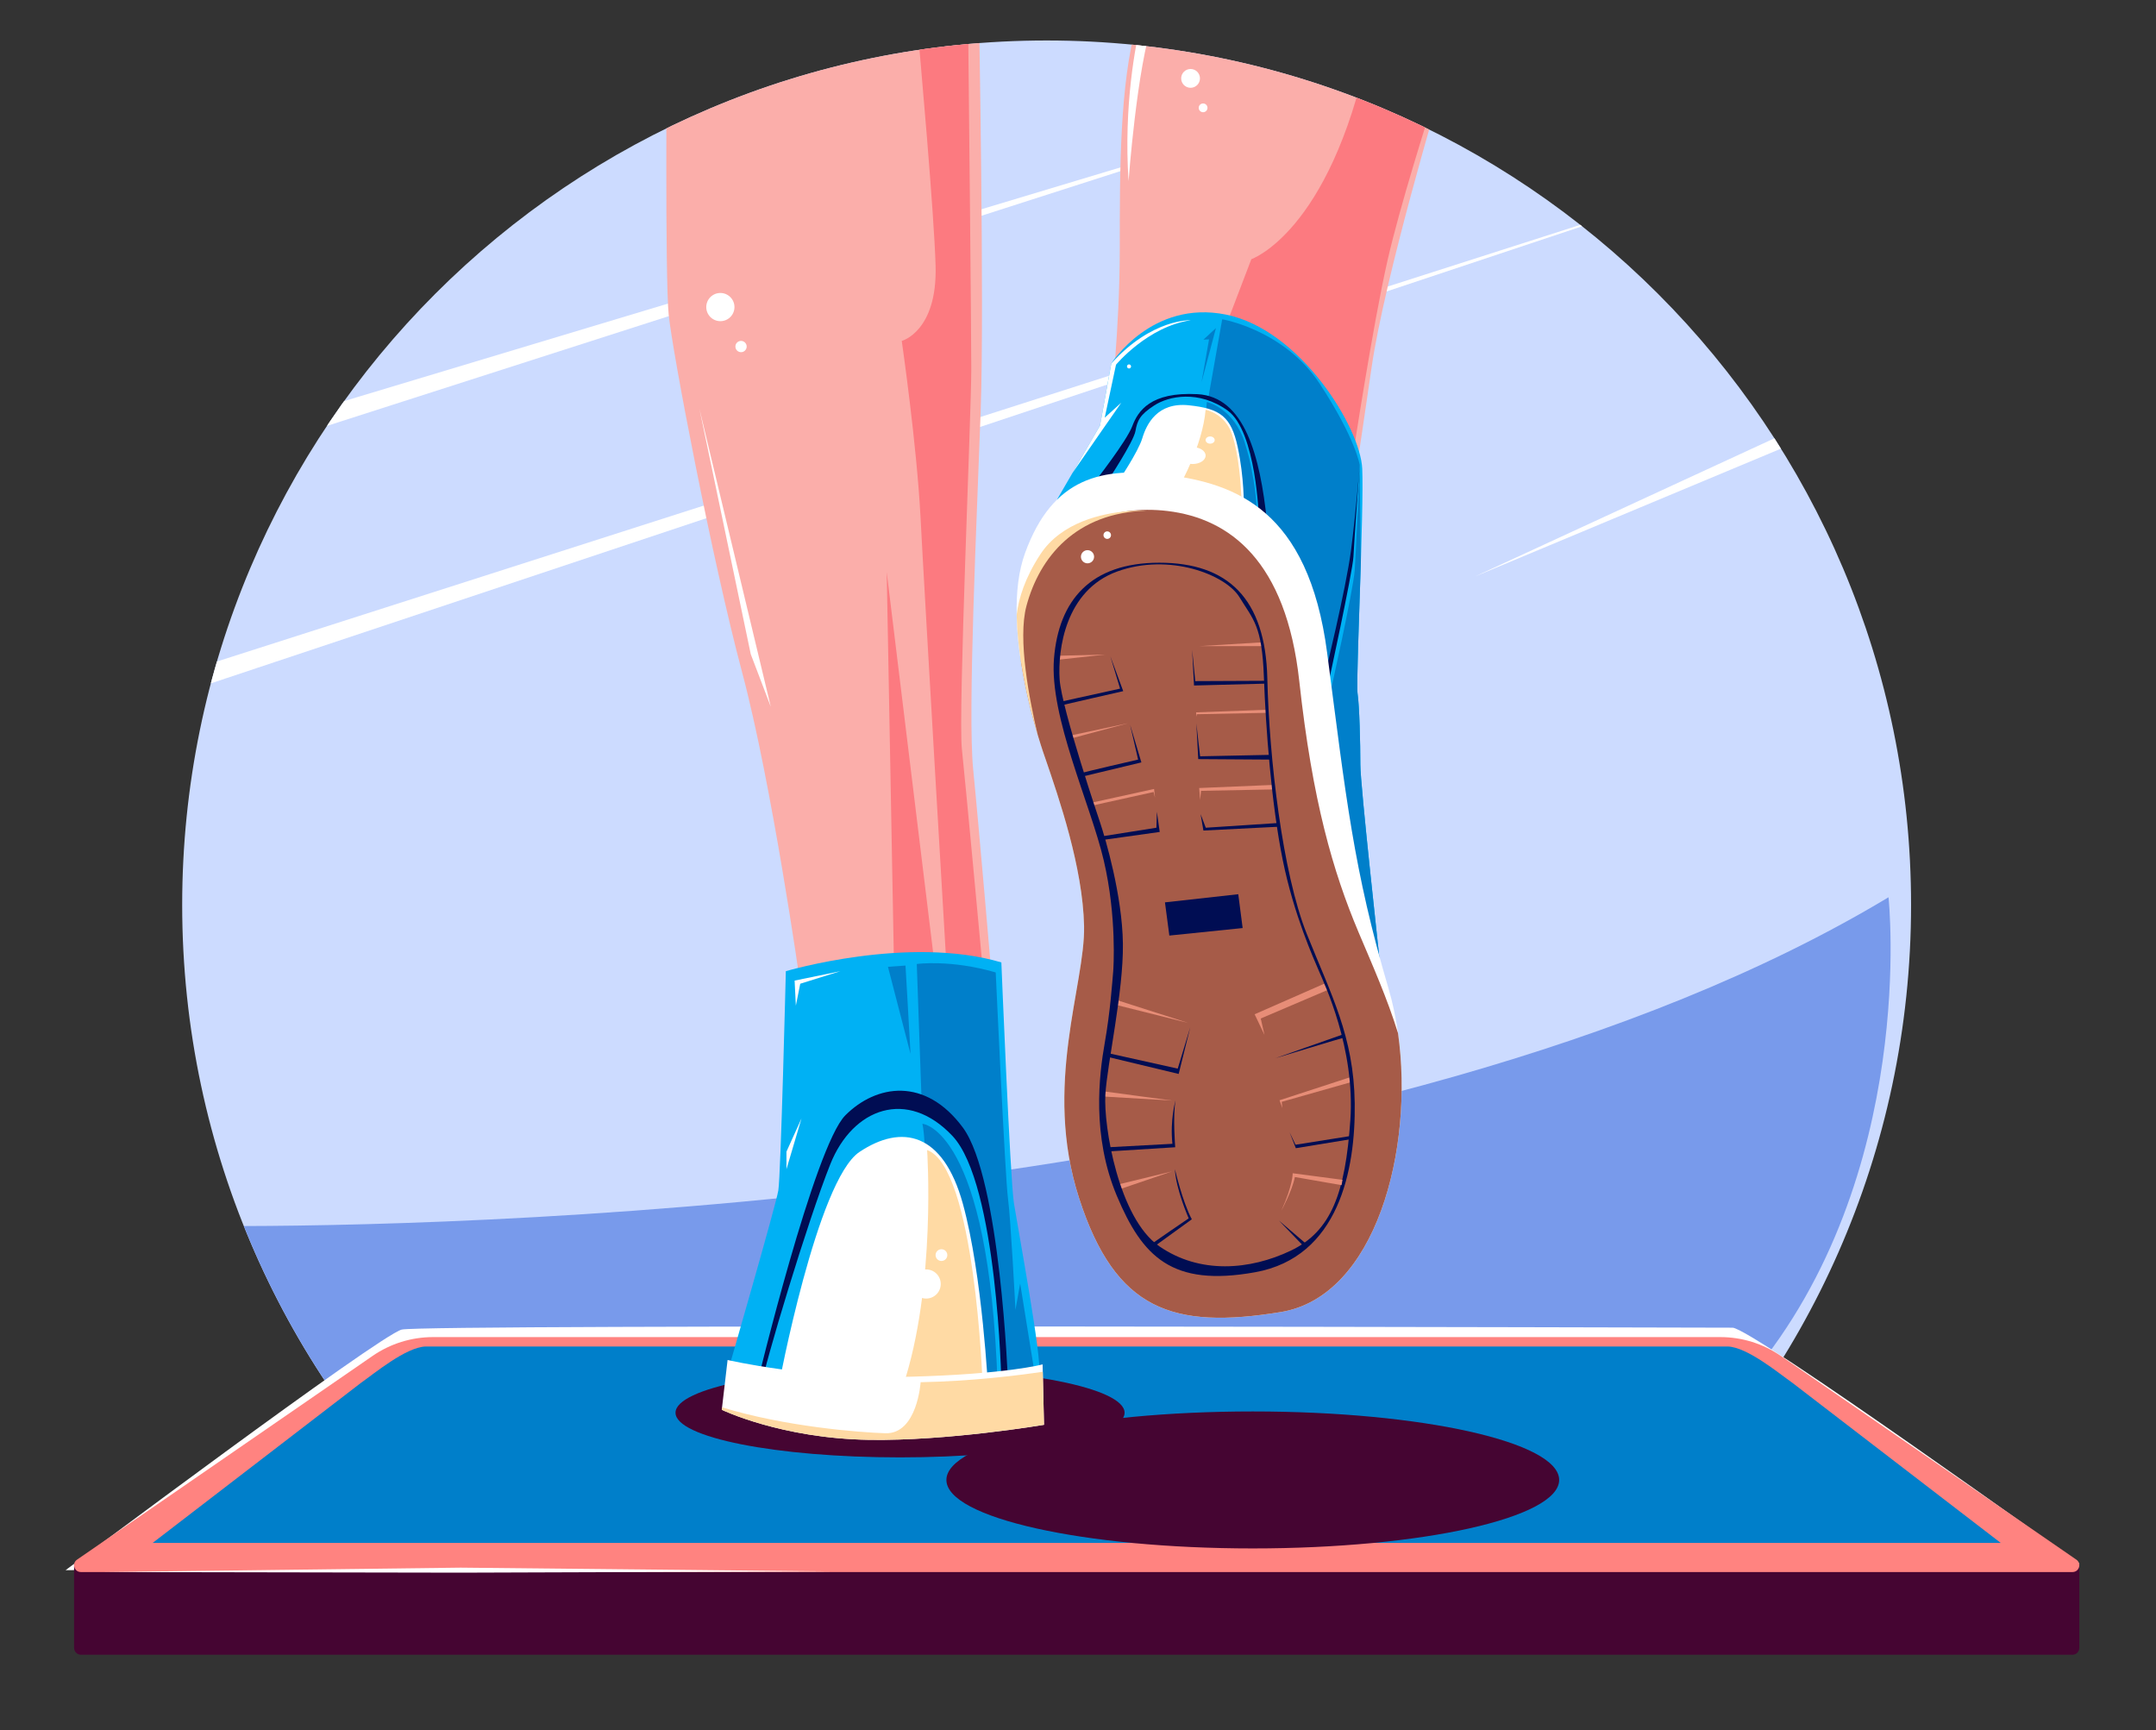 <?xml version="1.0" encoding="UTF-8" standalone="no"?>
<!DOCTYPE svg PUBLIC "-//W3C//DTD SVG 1.1//EN" "http://www.w3.org/Graphics/SVG/1.1/DTD/svg11.dtd">
<!-- Created with Vectornator (http://vectornator.io/) -->
<svg height="100%" stroke-miterlimit="10" style="fill-rule:nonzero;clip-rule:evenodd;stroke-linecap:round;stroke-linejoin:round;" version="1.1" viewBox="-5.046 67.049 772.566 620" width="100%" xml:space="preserve" xmlns="http://www.w3.org/2000/svg" xmlns:vectornator="http://vectornator.io" xmlns:xlink="http://www.w3.org/1999/xlink">
<rect x="-5.046" y="67.049" width="772.566" height="620" fill="#333333" stroke="none"/>
<defs/>
<clipPath id="ArtboardFrame">
<rect height="620" width="772.566" x="-5.046" y="67.049"/>
</clipPath>
<g clip-path="url(#ArtboardFrame)" id="Layer" vectornator:layerName="Layer">
<g opacity="1" vectornator:layerName="OBJECTS">
<g opacity="1" vectornator:layerName="path">
<clipPath clip-rule="nonzero" id="ClipPath">
<path d="M38.339 71.902L725.661 71.902L725.661 673.47L38.339 673.47L38.339 71.902Z"/>
</clipPath>
<g clip-path="url(#ClipPath)">
<path d="M157.002 616.21L582.988 616.21C642.578 559.756 679.753 479.88 679.753 391.314C679.753 220.239 541.069 81.555 369.995 81.555C198.919 81.555 60.237 220.239 60.237 391.314C60.237 479.88 97.412 559.756 157.002 616.21" fill="#ccdbff" fill-rule="nonzero" opacity="1" stroke="none" vectornator:layerName="path"/>
</g>
</g>
<g opacity="1" vectornator:layerName="path">
<clipPath clip-rule="nonzero" id="ClipPath_2">
<path d="M60.238 391.315C60.238 479.879 97.413 559.754 157.001 616.211L582.987 616.211C642.579 559.754 679.753 479.879 679.753 391.315C679.753 220.239 541.068 81.555 369.994 81.555C198.92 81.555 60.238 220.239 60.238 391.315"/>
</clipPath>
<g clip-path="url(#ClipPath_2)">
<path d="M651.915 214.35L523.498 273.618L654.608 218.84L651.915 214.35Z" fill="#ffffff" fill-rule="nonzero" opacity="1" stroke="none" vectornator:layerName="path"/>
<path d="M340.192 616.21C458.75 612.701 590.192 598.399 622.28 560.085C682.445 488.242 671.67 388.564 671.67 388.564C490.795 497.396 171.914 506.148 82.338 506.376C98.49 546.715 122.88 582.858 153.429 612.741C167.896 614.152 189.32 615.406 215.197 616.21L340.192 616.21Z" fill="#789aeb" fill-rule="nonzero" opacity="1" stroke="none" vectornator:layerName="path"/>
<path d="M31.837 317.172L616.443 129.936L30.49 325.254L31.837 317.172Z" fill="#ffffff" fill-rule="nonzero" opacity="1" stroke="none" vectornator:layerName="path"/>
<path d="M60.124 236.351L462.883 107.038L60.124 228.269L60.124 236.351Z" fill="#ffffff" fill-rule="nonzero" opacity="1" stroke="none" vectornator:layerName="path"/>
</g>
</g>
<g opacity="1" vectornator:layerName="path">
<clipPath clip-rule="nonzero" id="ClipPath_3">
<path d="M-5.046 67.049L767.52 67.049L767.52 687.049L-5.046 687.049L-5.046 67.049Z"/>
</clipPath>
<g clip-path="url(#ClipPath_3)">
<path d="M18.457 629.681C18.457 629.681 130.843 545.491 138.924 543.471C147.006 541.451 609.035 542.797 615.77 542.797C622.505 542.797 740.044 627.32 740.044 627.32L18.457 629.681Z" fill="#ffffff" fill-rule="nonzero" opacity="1" stroke="none" vectornator:layerName="path"/>
<path d="M740.043 627.319L740.043 657.508C740.043 658.883 738.928 659.994 737.572 659.994L23.97 659.994C22.613 659.994 21.5 658.883 21.5 657.508L21.5 627.319L740.043 627.319Z" fill="#450532" fill-rule="nonzero" opacity="1" stroke="none" vectornator:layerName="path"/>
<path d="M738.986 625.919L633.068 552.904C626.7 548.516 619.149 546.166 611.415 546.166L380.771 546.166L150.126 546.166C142.392 546.166 134.843 548.516 128.475 552.904L22.555 625.919C20.589 627.273 21.549 630.354 23.936 630.354L380.771 630.354L737.606 630.354C739.994 630.354 740.952 627.273 738.986 625.919" fill="#ff8380" fill-rule="nonzero" opacity="1" stroke="none" vectornator:layerName="path"/>
<path d="M32.511 630.354L160.028 628.783L292.485 630.129L160.252 630.578L32.511 630.354Z" fill="#ffffff" fill-rule="nonzero" opacity="1" stroke="none" vectornator:layerName="path"/>
<path d="M637.265 562.583C632.466 559.214 621.186 549.814 614.115 549.533L380.771 549.533L147.424 549.533C140.357 549.814 129.075 559.214 124.277 562.583L49.659 619.914L380.771 619.914L711.882 619.914L637.265 562.583Z" fill="#007fca" fill-rule="nonzero" opacity="1" stroke="none" vectornator:layerName="path"/>
<path d="M397.928 573.274C397.928 582.109 361.907 589.27 317.472 589.27C273.037 589.27 237.016 582.109 237.016 573.274C237.016 564.44 273.037 557.279 317.472 557.279C361.907 557.279 397.928 564.44 397.928 573.274" fill="#450532" fill-rule="nonzero" opacity="1" stroke="none" vectornator:layerName="path"/>
<path d="M553.653 597.352C553.653 610.907 504.501 621.895 443.867 621.895C383.235 621.895 334.083 610.907 334.083 597.352C334.083 583.796 383.235 572.809 443.867 572.809C504.501 572.809 553.653 583.796 553.653 597.352" fill="#450532" fill-rule="nonzero" opacity="1" stroke="none" vectornator:layerName="path"/>
</g>
</g>
<g opacity="1" vectornator:layerName="path">
<clipPath clip-rule="nonzero" id="ClipPath_4">
<path d="M60.238 391.315C60.238 479.879 97.413 559.754 157.001 616.211L582.987 616.211C642.579 559.754 679.753 479.879 679.753 391.315C679.753 220.239 541.068 81.555 369.994 81.555C198.92 81.555 60.238 220.239 60.238 391.315"/>
</clipPath>
<g clip-path="url(#ClipPath_4)">
<path d="M350.409 418.202L281.701 419.541C281.701 419.541 271.609 348.153 260.822 307.735C250.052 267.335 235.907 193.25 234.567 179.783C233.21 166.299 233.888 84.141 233.888 84.141C233.888 84.141 280.465 68.778 322.936 68.047C329.374 67.925 335.725 68.151 341.797 68.83C343.102 68.969 344.407 69.126 345.694 69.317C345.694 69.317 347.712 175.729 346.373 214.129C345.016 252.511 341.658 322.559 343.676 342.759C345.694 362.977 350.409 418.202 350.409 418.202" fill="#fbaeaa" fill-rule="nonzero" opacity="1" stroke="none" vectornator:layerName="path"/>
<path d="M347.034 413.487L334.246 415.505C334.246 415.505 326.155 278.784 324.815 252.511C323.458 226.256 318.082 189.214 318.082 189.214C318.082 189.214 330.87 185.838 330.209 162.263C329.67 143.506 324.868 89.396 322.936 68.047C329.374 67.925 335.725 68.151 341.797 68.83C342.162 102.828 342.997 186.482 342.997 199.305C342.997 215.469 338.282 322.559 339.622 335.365C340.979 348.153 347.034 413.487 347.034 413.487" fill="#fc7a80" fill-rule="nonzero" opacity="1" stroke="none" vectornator:layerName="path"/>
<path d="M315.384 417.525L312.691 272.047L330.201 415.505L315.384 417.525Z" fill="#fc7a80" fill-rule="nonzero" opacity="1" stroke="none" vectornator:layerName="path"/>
<path d="M258.136 177.082C258.136 179.873 255.874 182.133 253.085 182.133C250.294 182.133 248.032 179.873 248.032 177.082C248.032 174.291 250.294 172.031 253.085 172.031C255.874 172.031 258.136 174.291 258.136 177.082" fill="#ffffff" fill-rule="nonzero" opacity="1" stroke="none" vectornator:layerName="path"/>
<path d="M262.514 191.226C262.514 192.342 261.609 193.246 260.494 193.246C259.377 193.246 258.472 192.342 258.472 191.226C258.472 190.109 259.377 189.205 260.494 189.205C261.609 189.205 262.514 190.109 262.514 191.226" fill="#ffffff" fill-rule="nonzero" opacity="1" stroke="none" vectornator:layerName="path"/>
<path d="M271.157 320.315L245.565 213.453L263.973 301.457L271.157 320.315Z" fill="#ffffff" fill-rule="nonzero" opacity="1" stroke="none" vectornator:layerName="path"/>
<path d="M256.34 556.493C256.34 556.493 272.953 499.021 273.85 493.632C274.75 488.242 276.545 415.055 276.545 415.055C276.545 415.055 320.548 402.035 353.774 411.913C353.774 411.913 356.918 489.59 358.265 498.121C359.612 506.652 368.591 555.146 367.245 558.738C367.245 558.738 356.918 567.268 329.527 568.617C302.139 569.962 260.831 560.084 256.34 556.493" fill="#00b1f4" fill-rule="nonzero" opacity="1" stroke="none" vectornator:layerName="path"/>
<path d="M325.15 460.292L323.466 412.475C323.466 412.475 335.589 410.79 351.755 415.506C351.755 415.506 355.122 488.917 356.132 496.326C357.142 503.734 358.826 536.399 358.826 536.399L360.51 526.97L365.897 560.309L356.132 561.993C356.132 561.993 351.08 510.469 347.713 495.99C344.345 481.509 335.589 465.681 325.15 460.292" fill="#007fca" fill-rule="nonzero" opacity="1" stroke="none" vectornator:layerName="path"/>
<path d="M322.793 568.728C322.793 568.728 328.854 485.213 325.486 469.723C325.486 469.723 349.397 471.405 352.426 563.34L322.793 568.728Z" fill="#007fca" fill-rule="nonzero" opacity="1" stroke="none" vectornator:layerName="path"/>
<path d="M273.963 563.677C273.963 563.677 287.771 489.926 302.926 479.826C318.078 469.722 332.895 472.753 339.968 498.345C347.039 523.939 349.061 565.361 349.061 565.361C349.061 565.361 298.546 573.105 273.963 563.677" fill="#ffffff" fill-rule="nonzero" opacity="1" stroke="none" vectornator:layerName="path"/>
<path d="M327.17 479.151C327.17 479.151 330.539 527.979 318.415 564.013L347.038 562.666C347.038 562.666 344.345 485.213 327.17 479.151" fill="#ffdaa4" fill-rule="nonzero" opacity="1" stroke="none" vectornator:layerName="path"/>
<path d="M266.218 563.002C266.218 563.002 286.761 477.803 297.874 466.692C308.986 455.579 326.498 452.884 339.967 471.07C353.437 489.253 356.132 561.993 356.132 561.993L353.775 562.667C353.775 562.667 352.426 491.273 336.263 474.099C320.099 456.924 300.567 463.999 292.485 484.202C284.403 504.408 268.911 555.931 267.564 564.349L266.218 563.002Z" fill="#000d53" fill-rule="nonzero" opacity="1" stroke="none" vectornator:layerName="path"/>
<path d="M321.222 444.689C321.222 444.016 319.424 413.035 319.424 413.035L313.138 413.482L321.222 444.689Z" fill="#007fca" fill-rule="nonzero" opacity="1" stroke="none" vectornator:layerName="path"/>
<path d="M296.077 415.055L279.689 418.423L280.136 427.403L281.709 419.546L296.077 415.055Z" fill="#ffffff" fill-rule="nonzero" opacity="1" stroke="none" vectornator:layerName="path"/>
<path d="M332.054 527.139C332.054 530.02 329.717 532.359 326.834 532.359C323.951 532.359 321.614 530.02 321.614 527.139C321.614 524.256 323.951 521.919 326.834 521.919C329.717 521.919 332.054 524.256 332.054 527.139" fill="#ffffff" fill-rule="nonzero" opacity="1" stroke="none" vectornator:layerName="path"/>
<path d="M334.411 516.783C334.411 517.947 333.468 518.888 332.306 518.888C331.144 518.888 330.202 517.947 330.202 516.783C330.202 515.621 331.144 514.679 332.306 514.679C333.468 514.679 334.411 515.621 334.411 516.783" fill="#ffffff" fill-rule="nonzero" opacity="1" stroke="none" vectornator:layerName="path"/>
<path d="M276.769 485.998L282.158 467.815L276.769 479.714L276.769 485.998Z" fill="#ffffff" fill-rule="nonzero" opacity="1" stroke="none" vectornator:layerName="path"/>
<path d="M253.59 572.208L255.673 554.367C255.673 554.367 285.166 561.282 320.51 560.382C355.856 559.486 368.55 555.94 368.55 555.94L369.051 577.597C369.051 577.597 334.648 583.432 306.372 582.983C274.798 582.482 253.59 572.208 253.59 572.208" fill="#ffffff" fill-rule="nonzero" opacity="1" stroke="none" vectornator:layerName="path"/>
<path d="M369.052 577.596L368.612 558.588C359.312 559.966 342.934 561.981 324.848 562.332C324.848 562.332 323.648 581.005 312.173 580.622C302.666 580.305 276.359 578.271 253.691 571.331L253.59 572.208C253.59 572.208 274.798 582.483 306.372 582.985C334.649 583.432 369.052 577.596 369.052 577.596" fill="#ffdaa4" fill-rule="nonzero" opacity="1" stroke="none" vectornator:layerName="path"/>
<path d="M510.706 100.983C510.706 100.983 491.169 166.298 486.453 198.626C481.738 230.97 479.042 248.474 479.042 248.474L392.847 214.128C392.847 214.128 396.203 185.159 396.203 156.207C396.203 127.238 396.203 97.607 402.258 75.389C402.258 75.389 402.782 75.302 403.772 75.18C404.763 75.058 406.242 74.884 408.104 74.728C421.207 73.562 454.265 72.413 485.182 85.689C493.622 89.308 501.902 94.006 509.577 100.095C509.958 100.374 510.341 100.669 510.706 100.983" fill="#fbaeaa" fill-rule="nonzero" opacity="1" stroke="none" vectornator:layerName="path"/>
<path d="M408.105 74.728C402.38 90.822 399.353 131.953 399.353 131.953C397.561 104.515 401.928 82.801 403.772 75.18C404.764 75.058 406.243 74.885 408.105 74.728" fill="#ffffff" fill-rule="nonzero" opacity="1" stroke="none" vectornator:layerName="path"/>
<path d="M509.576 100.096C506.27 110.361 496.614 140.862 492.177 160.244C486.801 183.82 479.719 230.623 479.719 230.623L434.604 182.811L443.354 159.914C443.354 159.914 471.211 150.414 485.181 85.689C493.621 89.308 501.903 94.006 509.576 100.096" fill="#fc7a80" fill-rule="nonzero" opacity="1" stroke="none" vectornator:layerName="path"/>
<path d="M424.941 95.138C424.941 96.998 423.434 98.507 421.573 98.507C419.714 98.507 418.206 96.998 418.206 95.138C418.206 93.278 419.714 91.77 421.573 91.77C423.434 91.77 424.941 93.278 424.941 95.138" fill="#ffffff" fill-rule="nonzero" opacity="1" stroke="none" vectornator:layerName="path"/>
<path d="M427.636 105.69C427.636 106.558 426.933 107.261 426.065 107.261C425.197 107.261 424.492 106.558 424.492 105.69C424.492 104.822 425.197 104.119 426.065 104.119C426.933 104.119 427.636 104.822 427.636 105.69" fill="#ffffff" fill-rule="nonzero" opacity="1" stroke="none" vectornator:layerName="path"/>
<path d="M373.755 246.004L389.134 219.513L393.174 197.287C393.174 197.287 407.654 174.388 434.258 179.777C460.862 185.165 482.414 220.188 483.089 235.005C483.762 249.822 480.729 311.11 481.405 315.489C482.078 319.866 482.414 333.337 482.414 341.083C482.414 348.827 489.488 412.137 490.16 418.872L380.715 257.23L373.755 246.004Z" fill="#00b1f4" fill-rule="nonzero" opacity="1" stroke="none" vectornator:layerName="path"/>
<path d="M400.246 198.354C400.246 198.756 399.921 199.083 399.517 199.083C399.115 199.083 398.786 198.756 398.786 198.354C398.786 197.951 399.115 197.625 399.517 197.625C399.921 197.625 400.246 197.951 400.246 198.354" fill="#ffffff" fill-rule="nonzero" opacity="1" stroke="none" vectornator:layerName="path"/>
<path d="M379.231 236.571C385.568 227.368 396.766 211.318 396.766 211.318L390.817 216.706L394.857 197.736C394.857 197.736 406.196 184.041 421.685 181.797C421.685 181.797 407.766 181.124 393.175 197.287L389.133 219.513L379.231 236.571Z" fill="#ffffff" fill-rule="nonzero" opacity="1" stroke="none" vectornator:layerName="path"/>
<path d="M482.414 341.082C482.414 333.336 482.078 319.866 481.405 315.488C480.999 312.849 481.939 289.523 482.602 268.166C482.318 254.832 482.189 233.657 482.189 233.657C482.189 233.657 480.9 264.133 480.394 271.373C479.889 278.614 471.639 315.319 471.639 315.319C471.639 315.319 476.016 368.527 477.363 377.62C478.52 385.428 487.496 410.483 490.007 417.404C488.789 405.874 482.414 348.438 482.414 341.082" fill="#007fca" fill-rule="nonzero" opacity="1" stroke="none" vectornator:layerName="path"/>
<path d="M428.028 209.074L432.912 181.46C432.912 181.46 455.138 185.164 467.935 204.696C480.73 224.227 482.19 233.657 482.19 233.657C482.19 233.657 479.721 264.639 479.047 270.364C478.374 276.088 470.461 308.584 470.461 308.584C470.461 308.584 460.693 270.699 458.337 268.006C455.978 265.313 447.392 252.347 447.392 252.347C447.392 252.347 445.034 234.666 442.172 225.911C439.31 217.156 437.459 214.294 428.028 209.074" fill="#007fca" fill-rule="nonzero" opacity="1" stroke="none" vectornator:layerName="path"/>
<path d="M469.618 309.314C469.618 309.314 477.251 278.107 479.048 264.414C480.842 250.72 482.19 233.657 482.19 233.657C482.19 233.657 480.169 261.046 479.946 266.434C479.722 271.823 470.517 314.029 470.517 314.029L469.618 309.314Z" fill="#000d53" fill-rule="nonzero" opacity="1" stroke="none" vectornator:layerName="path"/>
<path d="M387.226 239.718C387.226 239.718 398.674 225.126 400.694 219.737C402.716 214.349 407.205 207.389 424.044 208.289C440.883 209.187 446.494 230.29 448.963 254.086L446.045 252.74C446.045 252.74 445.147 221.533 434.819 214.126C424.493 206.716 413.718 208.962 408.554 212.329C403.39 215.697 402.492 217.717 401.818 221.533C401.145 225.35 391.939 239.269 391.939 239.269L387.226 239.718Z" fill="#000d53" fill-rule="nonzero" opacity="1" stroke="none" vectornator:layerName="path"/>
<path d="M426.737 218.728L427.412 211.095C427.412 211.095 437.176 213.228 441.107 226.025C445.036 238.82 445.26 249.484 445.26 249.484L424.828 241.515L426.737 218.728Z" fill="#007fca" fill-rule="nonzero" opacity="1" stroke="none" vectornator:layerName="path"/>
<path d="M395.533 239.718C395.533 239.718 402.773 229.11 404.286 224.059C405.802 219.008 409.676 211.094 420.956 212.273C432.239 213.451 436.111 216.313 438.468 227.259C440.824 238.203 440.657 248.474 440.657 248.474L395.533 239.718Z" fill="#ffffff" fill-rule="nonzero" opacity="1" stroke="none" vectornator:layerName="path"/>
<path d="M417.869 240.616C417.869 240.616 425.84 226.808 426.964 213.9C426.964 213.9 434.035 215.136 436.504 222.882C438.973 230.626 439.535 240.056 439.872 246.678L417.869 240.616Z" fill="#ffdaa4" fill-rule="nonzero" opacity="1" stroke="none" vectornator:layerName="path"/>
<path d="M453.899 537.193C415.291 543.474 394.637 536.74 381.607 496.322C368.592 455.922 383.849 419.993 383.414 398.888C382.962 377.783 374.421 353.094 369.497 338.722C369.497 338.722 368.383 335.678 366.887 330.684C366.868 330.632 366.852 330.562 366.835 330.51C364.921 324.09 362.398 314.555 360.797 304.185L360.797 304.168C359.945 298.67 359.353 292.946 359.266 287.308C359.092 279.374 359.908 271.649 362.311 265.09C372.176 238.139 389.697 234.102 413.497 237.252C437.283 240.383 463.782 249.379 470.515 301.001C477.249 352.642 479.946 378.688 492.525 421.333C494.004 426.361 495.135 431.72 495.916 437.288C501.764 478.923 487.967 531.644 453.899 537.193" fill="#ffffff" fill-rule="nonzero" opacity="1" stroke="none" vectornator:layerName="path"/>
<path d="M453.899 537.193C415.291 543.474 394.637 536.74 381.607 496.322C368.592 455.922 383.849 419.993 383.414 398.888C382.962 377.783 374.421 353.094 369.497 338.722C369.497 338.722 368.383 335.678 366.887 330.684C366.868 330.632 366.852 330.562 366.835 330.51C364.921 324.09 362.398 314.555 360.797 304.185L360.797 304.168C360.38 293.05 360.989 282.28 363.877 275.755C370.141 261.662 383.068 252.423 398.901 250.231C403.512 249.605 408.366 249.553 413.377 250.162C435.611 252.858 455.813 268.013 460.528 311.11C465.243 354.208 472.654 379.471 481.738 401.028C486.782 412.966 492.021 424.691 495.916 437.288C501.764 478.923 487.967 531.644 453.899 537.193" fill="#a65b48" fill-rule="nonzero" opacity="1" stroke="none" vectornator:layerName="path"/>
<path d="M423.652 323.907L423.82 322.982L448.739 322.475L448.654 321.381L423.566 322.308L423.652 323.907Z" fill="#e78d77" fill-rule="nonzero" opacity="1" stroke="none" vectornator:layerName="path"/>
<path d="M424.829 298.567L447.309 298.567L447.055 297.22L424.829 298.567Z" fill="#e78d77" fill-rule="nonzero" opacity="1" stroke="none" vectornator:layerName="path"/>
<path d="M374.148 303.45L390.986 301.597L374.231 302.018L374.148 303.45Z" fill="#e78d77" fill-rule="nonzero" opacity="1" stroke="none" vectornator:layerName="path"/>
<path d="M379.115 331.569L399.237 326.18L378.779 330.558L379.115 331.569Z" fill="#e78d77" fill-rule="nonzero" opacity="1" stroke="none" vectornator:layerName="path"/>
<path d="M386.607 355.647L408.328 350.848L408.833 352.868L408.497 349.754L386.272 354.636L386.607 355.647Z" fill="#e78d77" fill-rule="nonzero" opacity="1" stroke="none" vectornator:layerName="path"/>
<path d="M424.997 353.71L424.661 349.416L450.843 348.321L451.096 349.922L425.335 350.427L424.997 353.71Z" fill="#e78d77" fill-rule="nonzero" opacity="1" stroke="none" vectornator:layerName="path"/>
<path d="M454.463 464.11L453.454 461.304L478.933 452.996L479.159 454.793L454.239 461.864L454.463 464.11Z" fill="#e78d77" fill-rule="nonzero" opacity="1" stroke="none" vectornator:layerName="path"/>
<path d="M396.206 493.182L414.951 486.785L395.532 491.498L396.206 493.182Z" fill="#e78d77" fill-rule="nonzero" opacity="1" stroke="none" vectornator:layerName="path"/>
<path d="M390.255 459.956L415.065 461.416L389.92 458.047L390.255 459.956Z" fill="#e78d77" fill-rule="nonzero" opacity="1" stroke="none" vectornator:layerName="path"/>
<path d="M395.083 427.178L420.676 433.577L395.418 425.494L395.083 427.178Z" fill="#e78d77" fill-rule="nonzero" opacity="1" stroke="none" vectornator:layerName="path"/>
<path d="M446.719 432.005L470.797 421.735L469.449 419.546L444.53 430.49L448.065 437.9L446.719 432.005Z" fill="#e78d77" fill-rule="nonzero" opacity="1" stroke="none" vectornator:layerName="path"/>
<path d="M362.763 284.177C359.579 296.008 363.772 317.705 366.834 330.51C364.92 324.09 362.397 314.555 360.797 304.186L360.797 304.168C359.944 298.67 359.353 292.946 359.266 287.309C360.014 281.393 362.171 274.259 367.687 265.769C375.307 254.042 390.131 250.98 398.9 250.231C403.059 249.883 405.86 250.04 405.86 250.04C380.492 250.719 367.46 266.656 362.763 284.177" fill="#ffdaa4" fill-rule="nonzero" opacity="1" stroke="none" vectornator:layerName="path"/>
<path d="M387.002 266.547C387.002 267.848 385.945 268.904 384.644 268.904C383.341 268.904 382.286 267.848 382.286 266.547C382.286 265.245 383.341 264.189 384.644 264.189C385.945 264.189 387.002 265.245 387.002 266.547" fill="#ffffff" fill-rule="nonzero" opacity="1" stroke="none" vectornator:layerName="path"/>
<path d="M393.062 258.801C393.062 259.546 392.459 260.148 391.716 260.148C390.971 260.148 390.367 259.546 390.367 258.801C390.367 258.057 390.971 257.455 391.716 257.455C392.459 257.455 393.062 258.057 393.062 258.801" fill="#ffffff" fill-rule="nonzero" opacity="1" stroke="none" vectornator:layerName="path"/>
<path d="M478.822 468.487C477.026 494.305 472.089 508.225 457.494 515.184C442.902 522.144 424.941 523.715 410.35 513.613C395.757 503.509 390.367 470.507 391.042 459.283C391.716 448.057 397.553 422.465 397.327 405.177C397.102 387.891 391.042 367.462 389.247 362.073C389.247 362.073 375.328 320.989 374.652 310.438C373.979 299.886 376.674 278.558 395.307 271.823C413.941 265.088 434.147 272.945 439.084 281.027C444.024 289.109 447.168 291.129 447.841 309.539C448.515 327.948 450.535 355.114 454.575 375.095C458.618 395.076 465.802 410.79 467.598 415.055C469.393 419.321 480.618 442.669 478.822 468.487M480.393 462.314C480.057 438.404 471.974 423.585 463.219 401.698C454.463 379.808 449.75 338.724 449.075 310.101C448.403 281.476 434.931 268.681 410.35 268.681C385.767 268.681 374.317 282.149 372.632 303.028C370.948 323.907 385.767 355.225 390.482 375.43C395.195 395.636 393.939 414.16 393.847 415.166C393.511 418.872 392.838 429.312 390.818 440.76C388.798 452.212 386.103 474.1 395.195 495.652C404.286 517.204 414.726 528.317 444.699 522.929C474.669 517.54 480.731 486.222 480.393 462.314" fill="#000d53" fill-rule="nonzero" opacity="1" stroke="none" vectornator:layerName="path"/>
<path d="M389.134 366.843L409.338 363.645L409.506 357.919L410.517 365.159L390.143 368.023L389.134 366.843Z" fill="#000d53" fill-rule="nonzero" opacity="1" stroke="none" vectornator:layerName="path"/>
<path d="M425.165 358.761L427.018 363.645L452.779 361.961L452.779 363.308L426.176 364.654L425.165 358.761Z" fill="#000d53" fill-rule="nonzero" opacity="1" stroke="none" vectornator:layerName="path"/>
<path d="M382.399 344.112C382.903 343.776 402.773 339.23 402.773 339.23L399.909 326.769L403.951 340.239L382.903 345.292L382.399 344.112Z" fill="#000d53" fill-rule="nonzero" opacity="1" stroke="none" vectornator:layerName="path"/>
<path d="M423.652 326.265C423.652 326.769 424.996 338.051 424.996 338.051L449.75 337.546L450.086 339.231L424.325 339.06L423.652 326.265Z" fill="#000d53" fill-rule="nonzero" opacity="1" stroke="none" vectornator:layerName="path"/>
<path d="M375.439 319.754C375.775 319.642 397.442 314.703 397.442 314.703L392.838 302.243L396.318 313.805L375.439 318.407L375.439 319.754Z" fill="#000d53" fill-rule="nonzero" opacity="1" stroke="none" vectornator:layerName="path"/>
<path d="M422.136 299.885L422.809 312.682L448.628 312.009L448.739 310.998L423.258 311.111L422.136 299.885Z" fill="#000d53" fill-rule="nonzero" opacity="1" stroke="none" vectornator:layerName="path"/>
<path d="M412.398 390.389L438.665 387.469L440.237 399.593L413.969 402.288L412.398 390.389Z" fill="#000d53" fill-rule="nonzero" opacity="1" stroke="none" vectornator:layerName="path"/>
<path d="M391.715 444.353L416.973 449.966L421.462 435.149L417.309 451.874L391.603 445.699L391.715 444.353Z" fill="#000d53" fill-rule="nonzero" opacity="1" stroke="none" vectornator:layerName="path"/>
<path d="M392.838 479.599L416.072 478.141C416.072 478.141 415.176 467.14 416.186 461.302C416.186 461.302 414.166 468.262 415.063 476.906L392.165 478.141L392.838 479.599Z" fill="#000d53" fill-rule="nonzero" opacity="1" stroke="none" vectornator:layerName="path"/>
<path d="M407.318 513.052C407.542 512.716 420.901 503.621 420.901 503.621C420.901 503.621 416.298 493.182 415.962 485.998C415.962 485.998 418.657 497.673 422.024 503.957L408.217 513.949L407.318 513.052Z" fill="#000d53" fill-rule="nonzero" opacity="1" stroke="none" vectornator:layerName="path"/>
<path d="M453.23 504.408L463.219 512.939L462.098 513.612L453.23 504.408Z" fill="#000d53" fill-rule="nonzero" opacity="1" stroke="none" vectornator:layerName="path"/>
<path d="M478.934 474.099L459.179 477.243L457.046 472.754L459.291 478.479L479.16 475.223L478.934 474.099Z" fill="#000d53" fill-rule="nonzero" opacity="1" stroke="none" vectornator:layerName="path"/>
<path d="M476.578 438.853C476.242 438.853 451.883 446.261 451.883 446.261L476.129 437.729L476.578 438.853Z" fill="#000d53" fill-rule="nonzero" opacity="1" stroke="none" vectornator:layerName="path"/>
<path d="M454.127 500.816C454.127 500.816 457.942 493.857 458.953 488.806L475.681 491.722L476.017 489.815L458.169 487.457C458.169 487.457 458.282 491.61 454.127 500.816" fill="#e78d77" fill-rule="nonzero" opacity="1" stroke="none" vectornator:layerName="path"/>
<path d="M426.963 230.289C426.963 231.963 424.877 233.32 422.304 233.32C419.732 233.32 417.646 231.963 417.646 230.289C417.646 228.615 419.732 227.258 422.304 227.258C424.877 227.258 426.963 228.615 426.963 230.289" fill="#ffffff" fill-rule="nonzero" opacity="1" stroke="none" vectornator:layerName="path"/>
<path d="M430.217 224.733C430.217 225.446 429.49 226.024 428.59 226.024C427.691 226.024 426.963 225.446 426.963 224.733C426.963 224.02 427.691 223.442 428.59 223.442C429.49 223.442 430.217 224.02 430.217 224.733" fill="#ffffff" fill-rule="nonzero" opacity="1" stroke="none" vectornator:layerName="path"/>
<path d="M425.504 204.022L428.197 188.645L426.177 188.757L430.668 184.603L425.504 204.022Z" fill="#007fca" fill-rule="nonzero" opacity="1" stroke="none" vectornator:layerName="path"/>
</g>
</g>
</g>
</g>
</svg>
